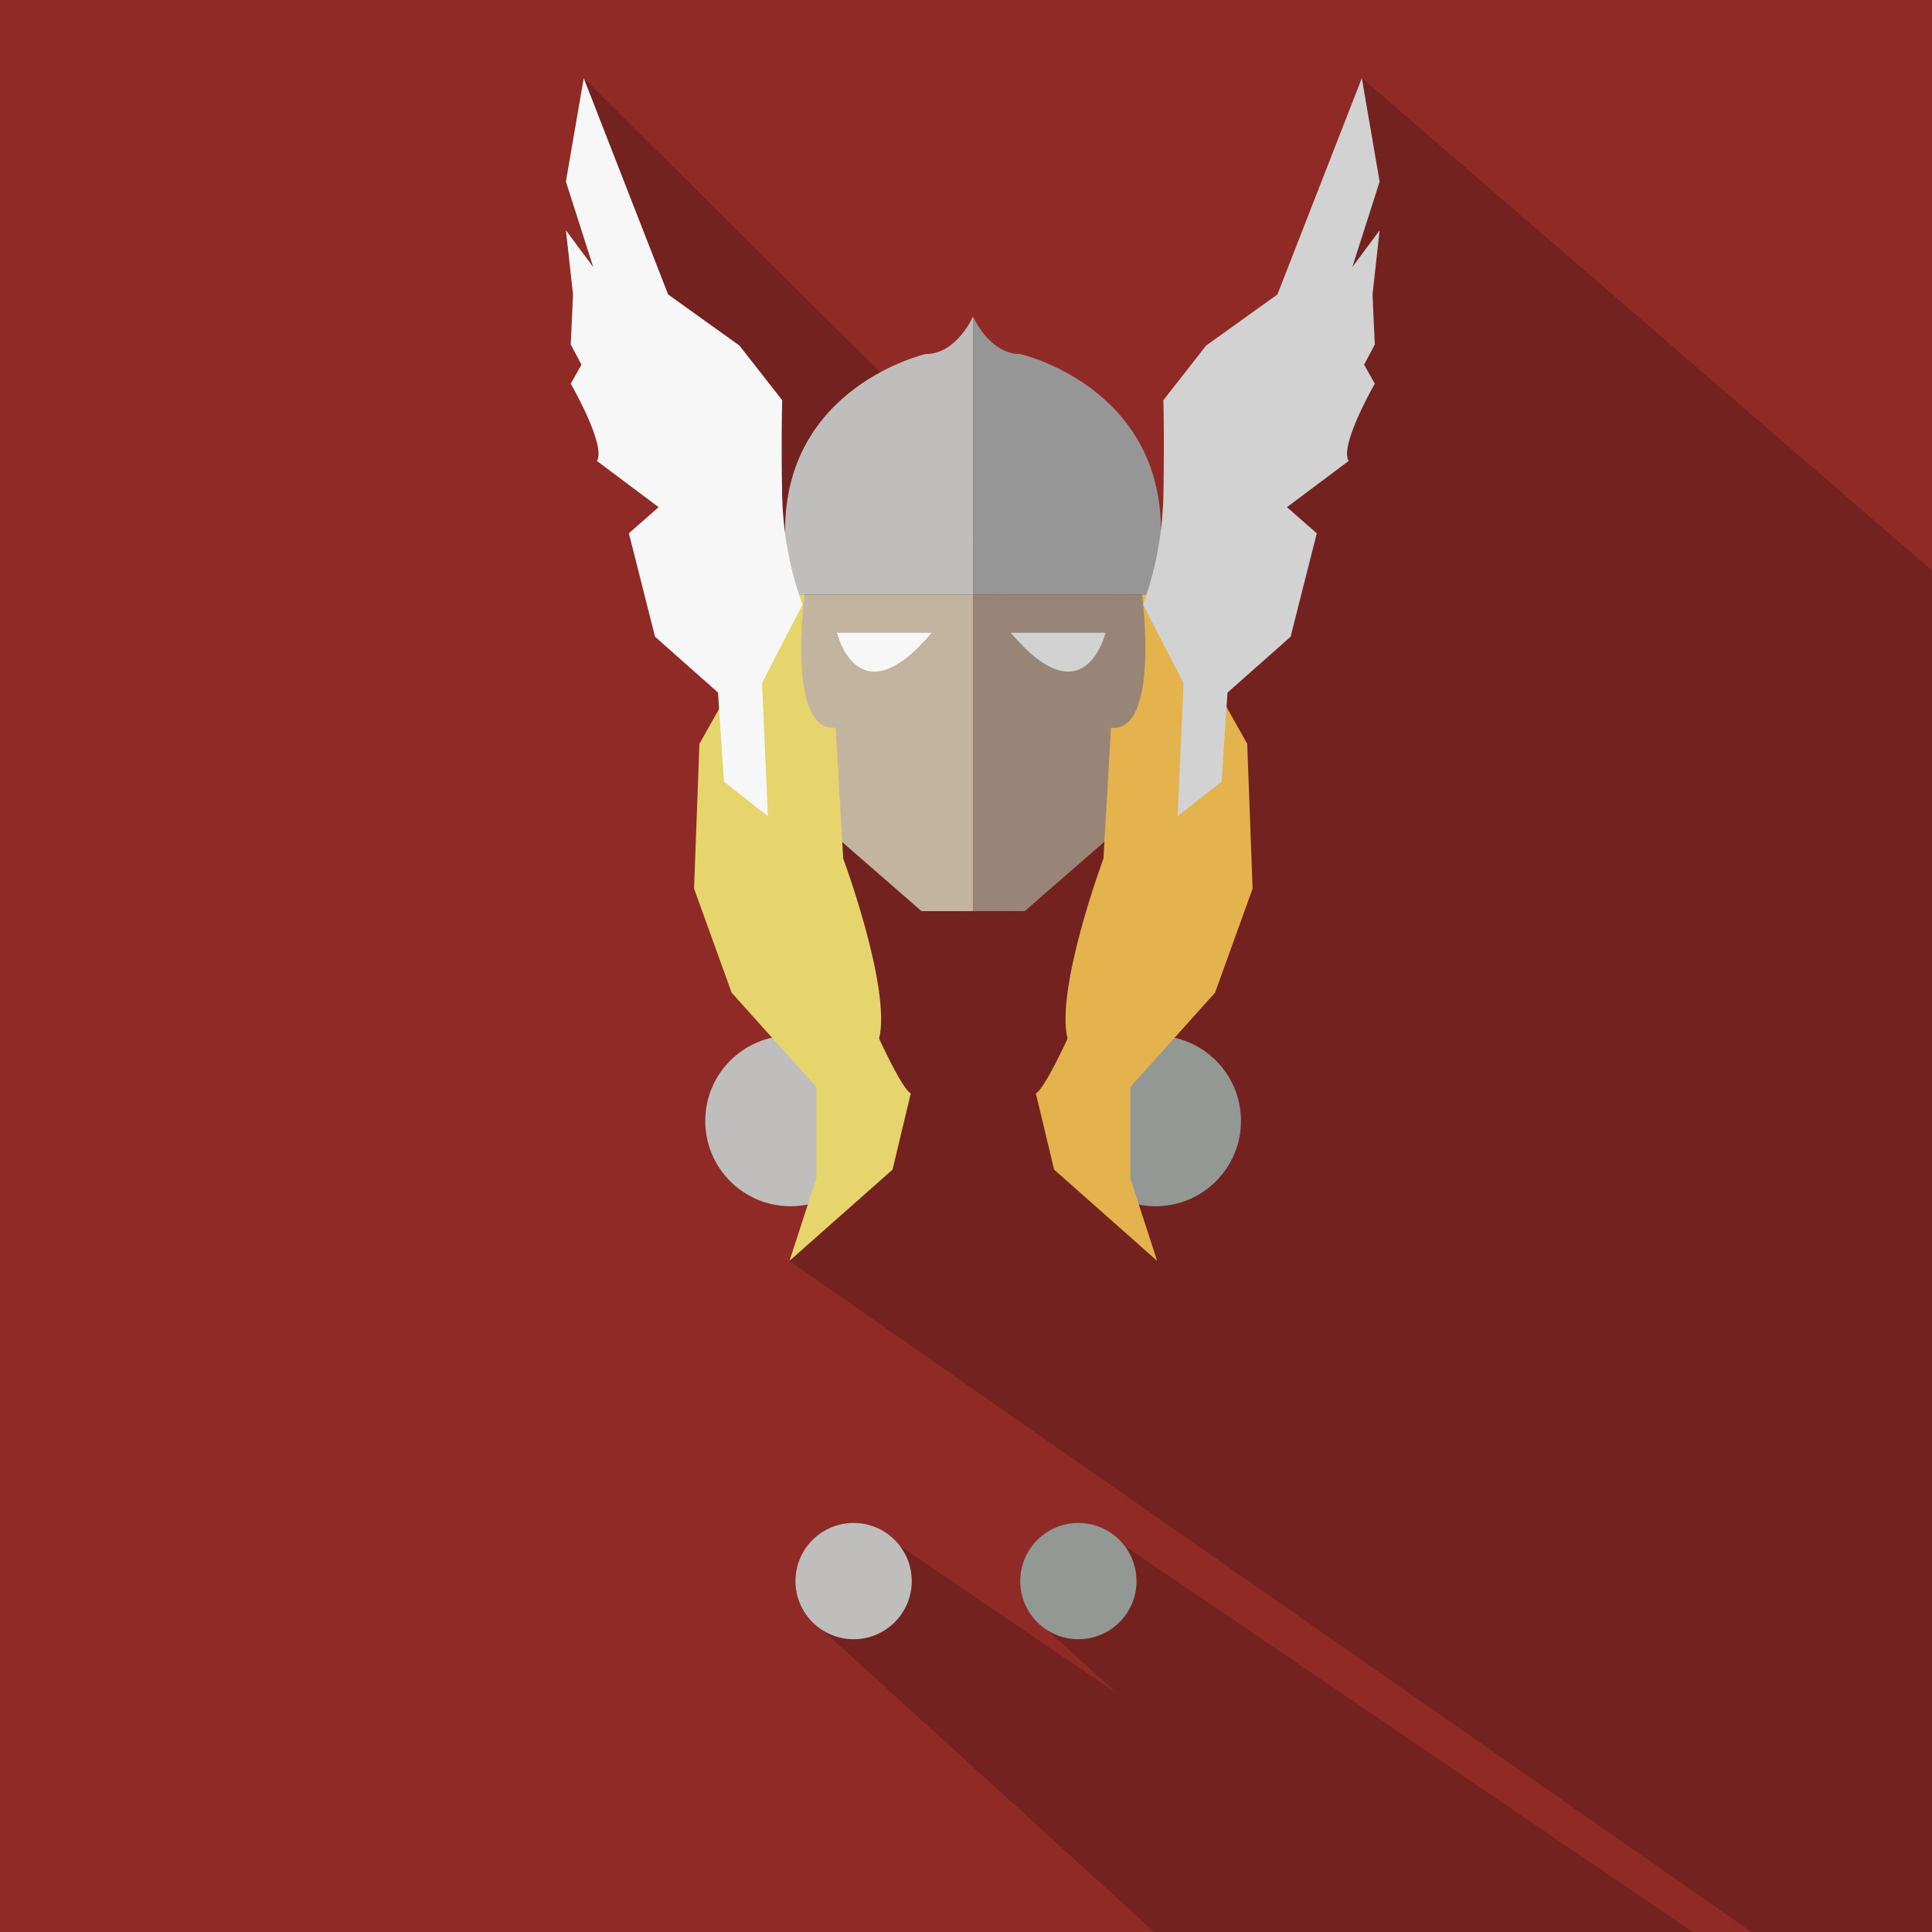 <svg xmlns="http://www.w3.org/2000/svg" viewBox="0 0 841.89 841.89"><defs><style>.cls-1{fill:#8f2a26;}.cls-2{fill:#742220;}.cls-3{fill:#c0bebd;}.cls-4{fill:#979696;}.cls-5{fill:#949894;}.cls-6{fill:#c2b49f;}.cls-7{fill:#998478;}.cls-8{fill:#e6d46c;}.cls-9{fill:#e5b34e;}.cls-10{fill:#f8f7f7;}.cls-11{fill:#d2d2d2;}</style></defs><title>Artboard 1</title><g id="Layer_7" data-name="Layer 7"><rect class="cls-1" width="841.89" height="841.89"/><rect class="cls-1" width="841.89" height="841.89"/></g><g id="Layer_9" data-name="Layer 9"><polyline class="cls-2" points="344.05 549.45 920.04 951.17 1051.11 951.17 1051.11 429.37 593.43 34.06 560.13 189.65 451.39 297.37 396.88 175.54 254.37 34.06 289.54 188.37 365.2 426.89 361.29 525.62 344.05 549.45"/><polyline class="cls-2" points="344.05 549.45 920.04 951.17 1051.11 951.17 1051.11 429.37 593.43 34.06 560.13 189.65 451.39 297.37 396.88 175.54 254.37 34.06 289.54 188.37 365.2 426.89 361.29 525.62 344.05 549.45"/></g><g id="Layer_2" data-name="Layer 2"><path class="cls-3" d="M424,137.89s-7,16.38-20.59,16.38c0,0-61.77,14-61.3,77.68,0,0,.93,17.78,2.34,27.14H424Z"/><path class="cls-4" d="M424,137.89s7,16.38,20.59,16.38c0,0,61.77,14,61.3,77.68,0,0-.93,17.78-2.34,27.14H424Z"/></g><g id="Layer_5" data-name="Layer 5"><circle class="cls-3" cx="344.49" cy="488.46" r="37.17"/><circle class="cls-5" cx="503.59" cy="488.46" r="37.17"/></g><g id="Layer_3" data-name="Layer 3"><polygon class="cls-6" points="424.04 259.09 424.04 397.04 401.56 397.04 347.33 349.82 344.49 259.09 424.04 259.09"/><polygon class="cls-7" points="424.04 259.09 424.04 397.04 446.52 397.04 500.75 349.82 503.59 259.09 424.04 259.09"/></g><g id="Layer_4" data-name="Layer 4"><path class="cls-8" d="M350.6,259.09s-8,60.34,13.56,58l3.27,57s21,56.57,15.66,78.54c0,0,10.05,22,13.79,23.85l-7.94,33.19-44.89,39.74,11.69-36V473.71l-36.93-41.14-16.37-45.35,2.34-63.11,16.36-29,15-36Z"/><path class="cls-9" d="M497.68,259.09s7.95,60.34-13.56,58l-3.27,57s-21,56.57-15.67,78.54c0,0-10.05,22-13.79,23.85l7.95,33.19,44.88,39.74-11.69-36V473.71l36.94-41.14,16.36-45.35-2.34-63.11-16.36-29-15-36Z"/></g><g id="Layer_6" data-name="Layer 6"><path class="cls-10" d="M334.64,355.67l-2.59-58,17.61-34.18a151.84,151.84,0,0,1-8.8-46.61c-.52-25.38,0-42.47,0-42.47l-18.65-23.83-31.07-22.27L254.37,34.06,246.6,79.11l11.91,37.29L246.6,100.35l3.11,28-1,21.76,4.66,8.8-4.66,8.29s15.54,26.93,11.4,33.66L287,221l-12.95,11.39,11.39,45.06,27.45,24.34,2.59,38.84Z"/><path class="cls-11" d="M513.15,355.67l2.59-58-17.61-34.18a151.67,151.67,0,0,0,8.81-46.61c.51-25.38,0-42.47,0-42.47l18.64-23.83,31.07-22.27,36.78-94.25,7.76,45.05L589.28,116.4l11.91-16.05-3.1,28,1,21.76-4.66,8.8,4.66,8.29s-15.53,26.93-11.39,33.66L560.8,221l13,11.39-11.4,45.06L534.9,301.81l-2.59,38.84Z"/></g><g id="Layer_10" data-name="Layer 10"><polyline class="cls-2" points="490.16 673.74 753.54 852.75 612.98 852.75 449.57 704.06 490.16 673.74"/><polyline class="cls-2" points="392.2 673.74 655.58 852.75 515.01 852.75 351.61 704.06 392.2 673.74"/><polyline class="cls-2" points="490.16 673.74 753.54 852.75 612.98 852.75 449.57 704.06 490.16 673.74"/><polyline class="cls-2" points="392.2 673.74 655.58 852.75 515.01 852.75 351.61 704.06 392.2 673.74"/></g><g id="Layer_8" data-name="Layer 8"><circle class="cls-3" cx="371.97" cy="688.98" r="25.33"/><circle class="cls-5" cx="469.92" cy="688.98" r="25.33"/></g><g id="Layer_11" data-name="Layer 11"><path class="cls-10" d="M406,275.74H364.75S373.82,313.83,406,275.74Z"/><path class="cls-11" d="M440.46,275.74h41.26S472.65,313.83,440.46,275.74Z"/></g></svg>